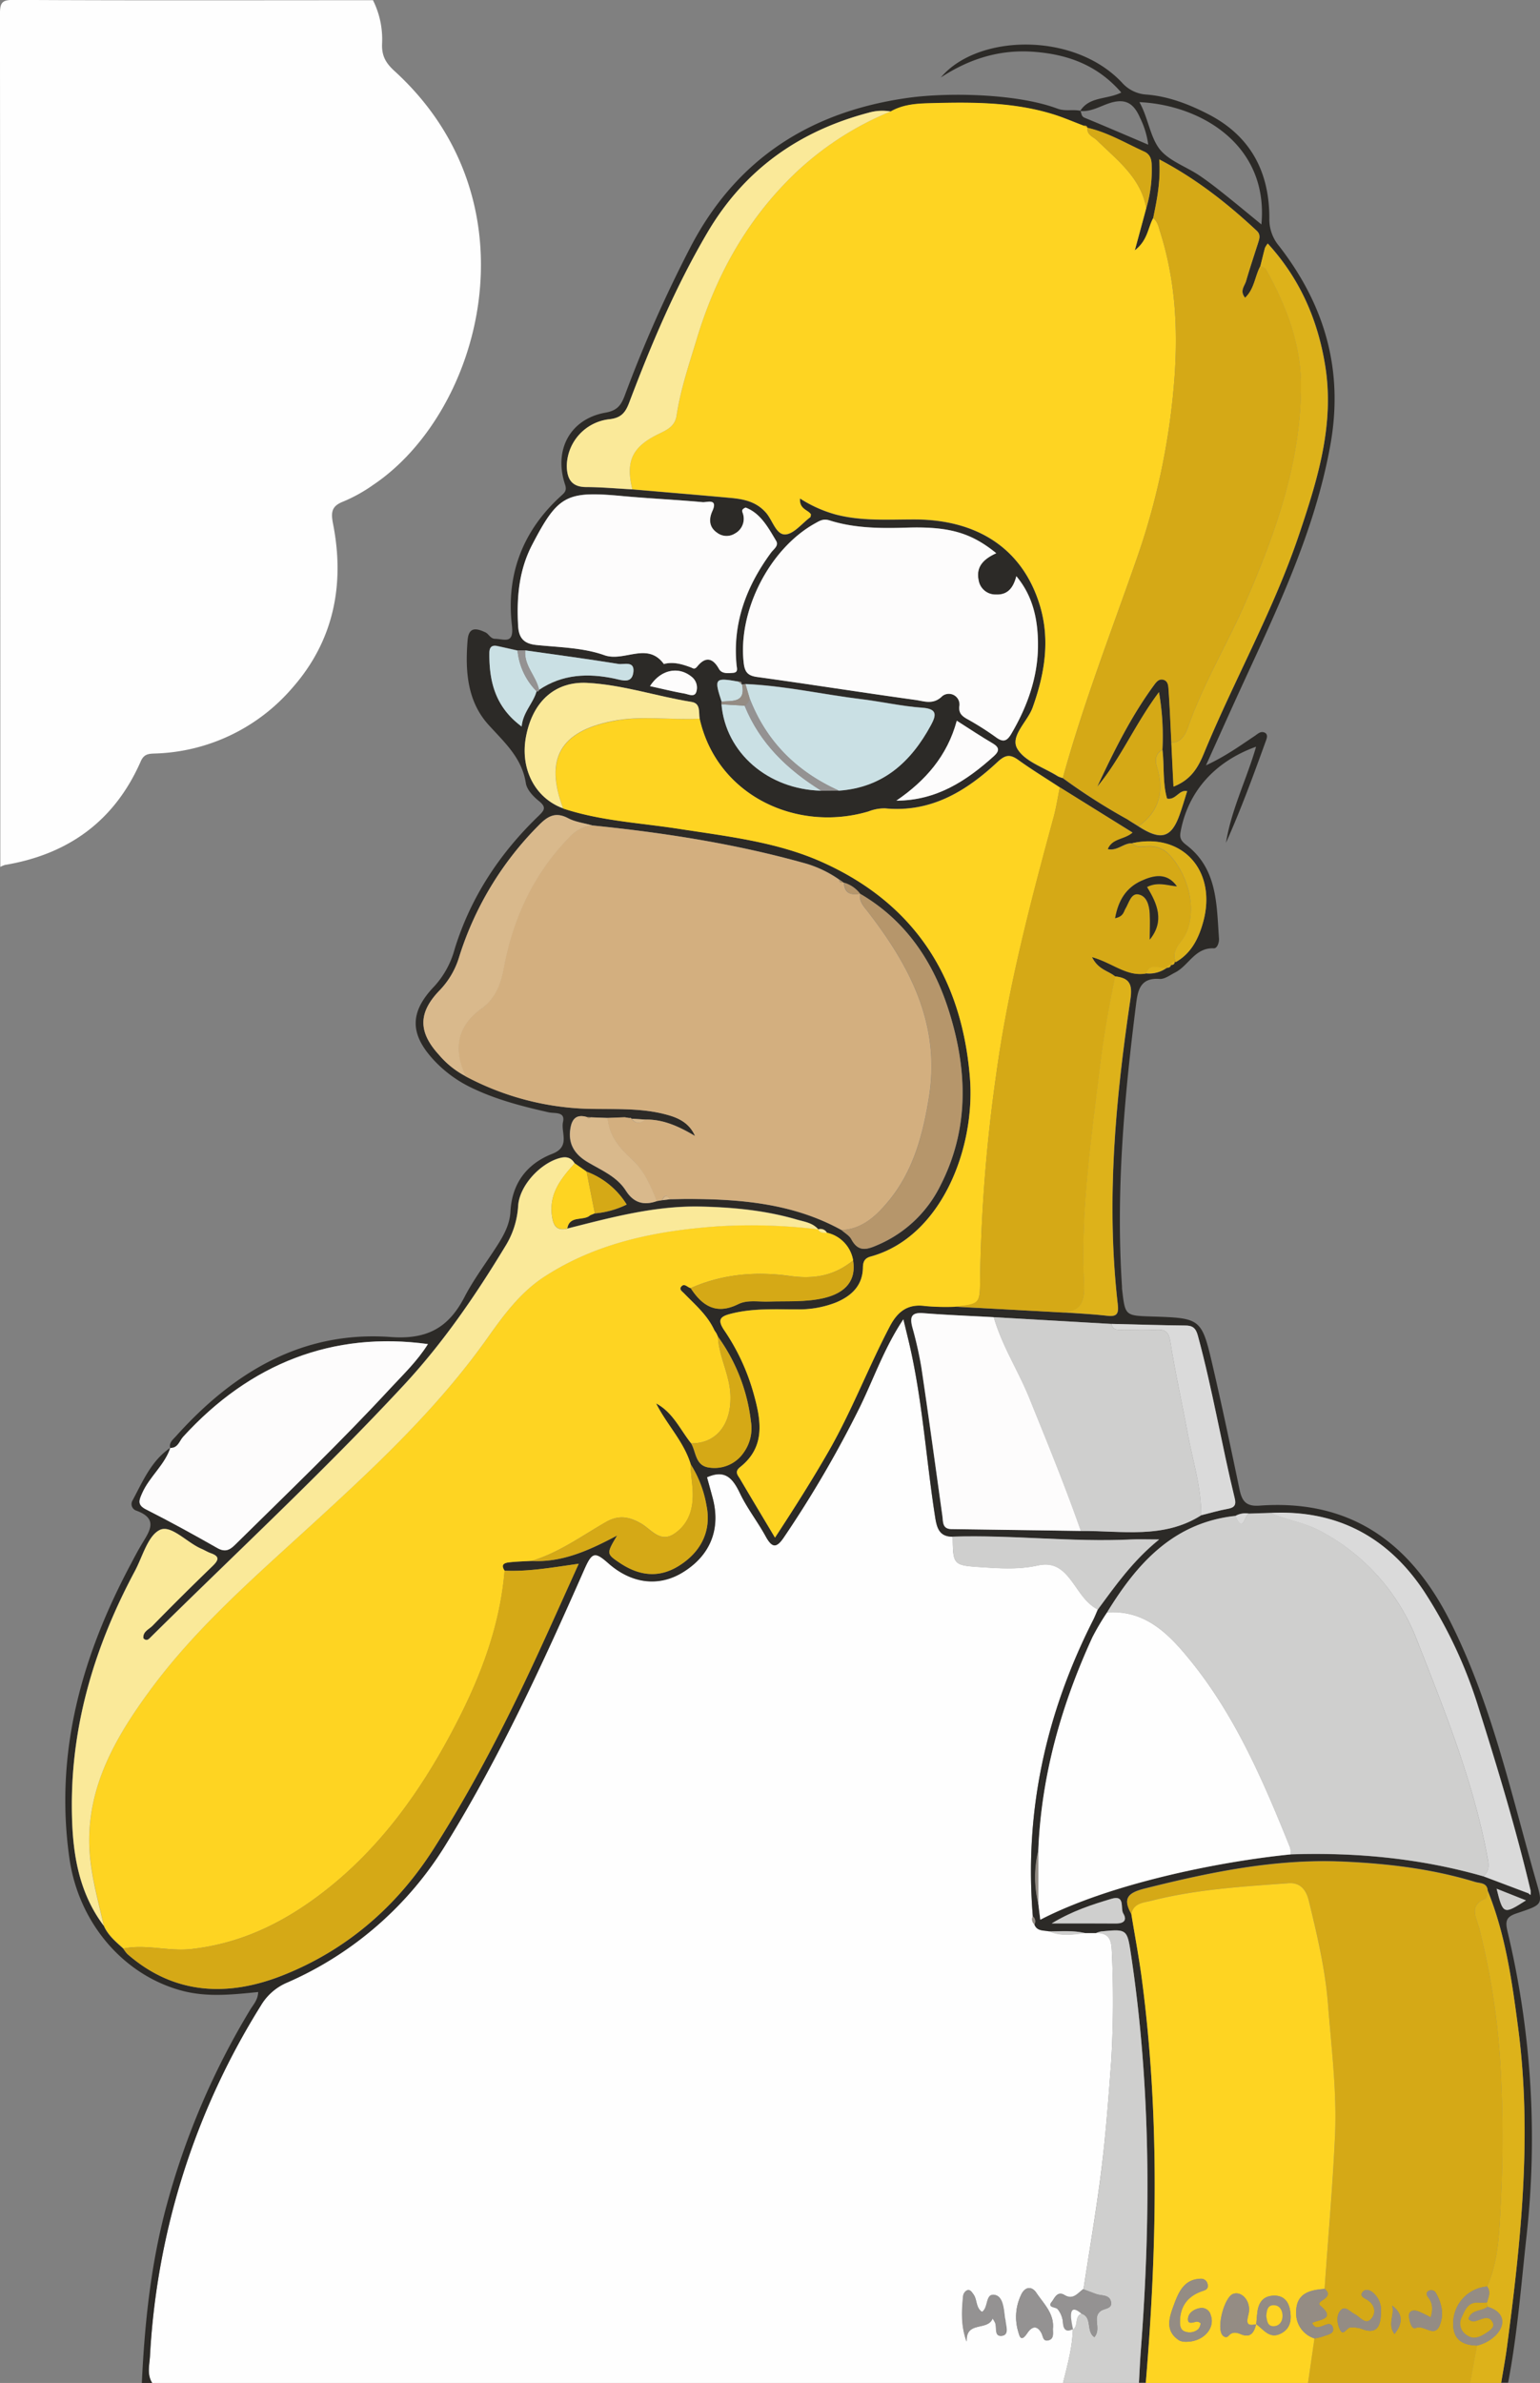 <svg id="Capa_1" data-name="Capa 1" xmlns="http://www.w3.org/2000/svg" viewBox="0 0 446.14 689.9"><rect x="0" y="0" width="446.14" height="689.9" fill="#808080" stroke="none"/><defs><style>.cls-1{fill:#fefefe;}.cls-2{fill:#2c2a27;}.cls-3{fill:#d5a916;}.cls-4{fill:#fed422;}.cls-5{fill:#cfcfce;}.cls-6{fill:#ddb21a;}.cls-7{fill:#949292;}.cls-8{fill:#948c84;}.cls-9{fill:#d3af7f;}.cls-10{fill:#fdfcfc;}.cls-11{fill:#fae999;}.cls-12{fill:#dadada;}.cls-13{fill:#cae0e4;}.cls-14{fill:#b6966b;}.cls-15{fill:#d9b98c;}</style></defs><path class="cls-1" d="M385.51,765.84H121.63c-1.56-2.47-.79-5.19-.64-7.76a213,213,0,0,1,32.07-101.53,16.11,16.11,0,0,1,7.59-6.68,101.53,101.53,0,0,0,46.22-40.32c15.54-25.23,27.89-52,39.81-79.06,2.31-5.23,3.08-5.5,7.1-2,6.72,5.92,14.62,6.87,21.56,2.59,7.92-4.87,11-12.43,8.68-21.36-.57-2.18-1.19-4.35-1.68-6.15,5.33-2.38,7.55.47,9.58,4.7s5.1,8.17,7.41,12.39c1.88,3.44,3.16,3.47,5.35.18A321.85,321.85,0,0,0,326.73,483c4-8.3,7.06-17.1,12.5-25.21l1.3,5.38c4.18,17,5.19,34.51,7.88,51.75.5,3.23,1.14,5.9,5.14,5.85.1,8,.08,8.34,7.66,8.83,5.59.37,11.28.8,16.88-.43,3.44-.76,6-.09,8.67,2.93,2.9,3.27,4.68,7.65,8.83,9.79-.46,1-.88,2.11-1.4,3.13-13.66,27-19.94,55.44-17.42,85.7a1.9,1.9,0,0,0,.45,2.31c.74,2.08,2.67,1.71,4.26,2,3.42,1.53,6.94,1,10.45.49h3.14c3.48,0,4.46,1.63,4.57,5.2a297.41,297.41,0,0,1-.18,32.16c-.78,10.36-1.53,20.74-2.81,31-1.44,11.61-3.44,23.15-5.2,34.72-1.66,1.13-2.95,3.31-5.5,1.77-2.2-1.33-3,1.14-3.74,2-1.31,1.57,1.16,1.24,1.74,2a7.1,7.1,0,0,1,1.54,4c.15,2,1,2.65,2.88,1.73C388.23,755.61,386.77,760.71,385.51,765.84ZM365.1,747.19a9.05,9.05,0,0,1,.77,1.16c.58,1.37-.39,4.13,2,3.82,2.05-.27,1.16-2.67,1-4.25,0-.33-.14-.65-.18-1-.33-2.48-.5-5.93-2.74-6.53-3-.79-1.88,3.66-3.88,4.88-1.87-1.2-1.36-3.58-2.52-5.13-.48-.65-1-1.54-1.92-1.07a2.21,2.21,0,0,0-1,1.53c-.47,4.32-.71,8.65,1,13.24C357.3,747.79,363.71,750.86,365.1,747.19Zm17.48,2.93c.43-4.39-2.7-7.24-4.81-10.4-1.35-2-3.39-1.81-4.5.83a14.74,14.74,0,0,0-.86,10c.53,1.92.88,3.62,2.77.84,1.34-2,2.86-2.25,4.06,0,.53,1,.51,2.53,2.08,2.1S382.55,751.4,382.58,750.12Z" transform="translate(-77.55 -75.94)"/><path class="cls-1" d="M185.6,76a25.25,25.25,0,0,1,2.64,12.56c-.16,3.66,1.18,5.74,3.66,8,41.91,38.29,25,98.8-6.19,119.73a44.86,44.86,0,0,1-8.68,4.84c-3.44,1.32-3.65,3.09-3,6.45,3.48,17.64.17,34-11.85,47.58a54.57,54.57,0,0,1-39.9,18.94c-1.78.07-3,.19-3.91,2.16-7.55,17.27-20.93,27-39.36,30.09a6.26,6.26,0,0,0-1.37.58q0-123.47-.1-246.93c0-3.42.67-4.11,4.1-4.09C116.3,76.11,151,76,185.6,76Z" transform="translate(-77.55 -75.94)"/><path class="cls-2" d="M395.07,635.6h-3.14c-3.45-.83-7-.54-10.45-.49-1.59-.34-3.52,0-4.26-2a1.83,1.83,0,0,0-.45-2.31c-2.52-30.26,3.76-58.73,17.42-85.7.52-1,.94-2.09,1.4-3.13,5.17-7,10.16-14.14,17.79-20.31-3.52,0-5.79-.09-8,0-17.28.83-34.51-1.36-51.79-.82-4,.05-4.64-2.62-5.14-5.85-2.69-17.24-3.7-34.74-7.88-51.75l-1.3-5.38c-5.44,8.11-8.48,16.91-12.5,25.21a321.85,321.85,0,0,1-22.05,37.85c-2.19,3.29-3.47,3.26-5.35-.18-2.31-4.22-5.34-8.07-7.41-12.39s-4.25-7.08-9.58-4.7c.49,1.8,1.11,4,1.68,6.15,2.32,8.93-.76,16.49-8.68,21.36-6.94,4.28-14.84,3.33-21.56-2.59-4-3.55-4.79-3.28-7.1,2-11.92,27-24.27,53.83-39.81,79.06a101.53,101.53,0,0,1-46.22,40.32,16.11,16.11,0,0,0-7.59,6.68A213,213,0,0,0,121,758.08c-.15,2.57-.92,5.29.64,7.76h-3c.82-17.41,2.63-34.69,7.22-51.56A220.43,220.43,0,0,1,150,657.83c.91-1.51,2.27-2.87,2.35-5.17-7.49.75-14.87,1.58-22.27-.43-16.92-4.59-29.79-19.72-32.43-38.34-4.33-30.54,3.59-58.49,17.8-85.14,1-1.9,2-3.81,3.11-5.66,2.18-3.68,5.11-7.38-1.49-9.79a2,2,0,0,1-1.15-2.91c3-5.56,5.44-11.56,11-15.31-1.66,5-6,8.36-8.16,13.13-.88,2-1.57,3.38,1.12,4.74,7,3.52,13.79,7.28,20.57,11.13,2.19,1.25,3.51.77,5.17-.87,15.18-14.93,30.55-29.67,45-45.3,3.77-4.06,7.82-7.91,10.91-12.84-27.41-3.75-51.43,5.48-70.93,26.86-1.07,1.17-1.51,3.33-3.76,3.2-.37-1.56.84-2.44,1.66-3.35,16.63-18.54,36.62-30.63,62.29-28.75,10.58.77,16.73-2.74,21.33-11.59,2.74-5.28,6.41-10.08,9.62-15.12,1.89-3,3.5-6,3.69-9.64.44-8.19,4.81-13.84,12.12-16.69,5.35-2.08,2.42-6.16,3.11-9.24s-2.42-2.38-4.19-2.78c-7.6-1.72-15.13-3.65-22.19-7.05a36.2,36.2,0,0,1-10.85-7.85c-7.23-7.68-7.31-14.06,0-21.64a26,26,0,0,0,5.86-10.81c4.64-14.95,13-27.56,24.15-38.33,1.81-1.75,2.54-2.59.19-4.48-1.62-1.3-3.45-3.25-3.74-5.13-1.15-7.36-6.19-11.79-10.82-16.9-6.18-6.83-6.77-15.6-6.06-24.44.31-4,2.54-3.55,5.17-2.32,1,.48,1.44,1.85,2.82,1.87,2.69.05,5.5,1.68,4.85-3.9-1.71-14.74,3.15-27.45,14.28-37.52,1.05-.95,1.69-1.54,1.11-3.27-3.34-10.08,1.52-19,11.75-20.8,3.46-.62,4.53-2.22,5.59-5.05a385.08,385.08,0,0,1,18.92-42.71c13.41-25.86,35.06-39.5,63.32-43.4,11.17-1.54,31.13-1.3,43.07,3.15,2.26.84,4.45.17,6.63.62.4.65.19,1.56,1.2,2,6.08,2.51,12.11,5.11,18.48,7.82a24.9,24.9,0,0,0-2.35-7.72c-1.74-4-4-5.88-8.86-4.31-2.73.88-5.41,2.59-8.51,2.27,2.67-4.25,7.7-3.25,11.91-5.34-6.78-7.79-15.17-11-25.18-11.78s-18.8,2-27.1,7.42c10.55-12.56,38.56-13.34,52.48,1.49a10.32,10.32,0,0,0,7.26,3.47c6.34.54,12.25,2.83,17.89,5.75,12.2,6.33,17.57,16.75,17.54,30.09a12,12,0,0,0,2.82,8c13.24,17.08,18.79,35.94,14.83,57.75-4.53,25-15.42,47.46-25.86,70.18-3.24,7.06-6.41,14.15-10.15,22.42,5.75-2.67,9.9-5.7,14.16-8.54.81-.55,1.61-1.38,2.69-1s.88,1.41.62,2.13c-3.61,10-7.28,20.05-11.67,29.82,1.55-9.65,6-18.41,8.72-27.81-12.12,4.35-19.83,13.18-21.9,24.79-.3,1.72.27,2.58,1.66,3.64,9.07,6.9,8.78,17.19,9.49,27.07.09,1.2-.51,2.92-1.51,2.87-5.45-.24-7.26,5-11.19,7-1.48.74-3.08,2-4.55,1.86-5.66-.39-6.28,3.43-6.79,7.46-3.43,27.09-5.86,54.23-4.06,81.57,0,.34,0,.67.05,1,.87,7.45.87,7.45,8.45,7.7,14.46.47,14.57.45,17.86,14.64,2.73,11.77,5.22,23.6,7.69,35.43.7,3.33,1.84,5,5.83,4.69,26.28-1.9,43.7,10.67,55.23,33.58,11.89,23.62,17.49,49.24,24.65,74.37,2.21,7.75,2.49,7.4-5.43,10.09-3,1-3.38,2.18-2.62,5.32a257.48,257.48,0,0,1,5.38,89.09c-1.51,13.85-2.6,27.76-5.23,41.47h-2c.56-3.44,1.21-6.86,1.67-10.32,4.07-30.71,7.32-61.46,3.24-92.47-1.77-13.5-3.66-27-8.82-39.72-.2-2.36-2.26-2.06-3.71-2.51-12.46-3.79-25.28-5.31-38.23-5.88-19.6-.86-38.55,3.07-57.43,7.81-4.92,1.23-6.42,2.88-3.85,7.36,1,6.4,2.26,12.77,3.09,19.19,5.06,38.8,4.35,77.66,1.09,116.54h-2c.18-3.15.31-6.31.55-9.45C411,718.17,410.93,680,405.23,642c-1.14-7.62-1.14-7.63-8.76-6.88A6.56,6.56,0,0,0,395.07,635.6Zm21.7-280.35.07.07c.63,0,1.05-.28,1-1l.35.14c4.49-2.54,6.6-6.87,7.89-11.48,4.17-14.88-6-26.13-20.54-22.91-2.43-.15-4.3,2.32-7.08,1.67,1.3-3.2,4.74-2.71,7.18-4.8l-21.07-13.06c-4-2.63-8.1-5.13-12-7.93-2.42-1.75-3.79-1.53-6.09.61-9.09,8.48-19.32,14.66-32.49,13.39a12.42,12.42,0,0,0-4.83.91C308.5,317,285.29,306.4,280.24,284c-.32-1.83.35-4.4-2.31-4.83-10.14-1.62-20-5-30.29-5.52C238.5,273.19,232,278.85,230,289c-1.88,9.42,2.51,18,10.71,21,10.81,3.58,22.14,4.13,33.28,5.85,14.11,2.19,28.57,3.78,41.65,9.63,26.7,11.92,40.5,33.25,42.88,62.32,1.69,20.68-8.39,46.34-28.75,51.91-1.78.49-2.2,1.55-2.24,3.29-.12,5.18-3.39,8.14-7.78,10a29.28,29.28,0,0,1-11.23,2c-6.3,0-12.62-.36-18.88,1.18-3.34.82-4.51,1.67-2.2,5a62.17,62.17,0,0,1,8.51,18.49c2.14,7.62,3.37,15.19-4,21-1.69,1.32-.68,2.3-.06,3.34,3.28,5.58,6.62,11.13,10.17,17.07,5.61-8.57,10.86-16.82,15.73-25.34,6.6-11.57,11.34-24,17.52-35.8,2.25-4.29,5.2-6.64,10.32-5.9a68.05,68.05,0,0,0,8.46.21l31.45,1.66c4.3.31,8.62.5,12.91,1,2.91.33,3.21-.88,2.93-3.38-3.38-29.63-.68-59,3.68-88.33.67-4.46-.4-6.08-4.43-6.55-1.88-1.67-4.91-1.91-6.73-5.63,5.9,1.63,10.1,5.75,15.62,4.75a8.73,8.73,0,0,0,6.11-1.65l-.06.07C416.14,356.07,416.68,356,416.77,355.25ZM321.86,331.4l-1.13-.79a33.34,33.34,0,0,0-9.38-4.58c-20.36-5.75-41.19-9-62.21-11.12-2.36-.67-4.93-1-7-2.09-3.68-1.95-5.92-.6-8.54,2.08a93.54,93.54,0,0,0-23,38,23.76,23.76,0,0,1-5.69,9.76c-6.26,6.47-6.22,12.09-.14,18.71a25.81,25.81,0,0,0,7.74,6.18A80.21,80.21,0,0,0,249.27,397c7.48.1,15-.27,22.27,1.9,3.25,1,6,2.6,7.42,5.94-4.55-2.68-9.11-4.87-14.44-4.75l-4-.27a.37.37,0,0,0-.53-.17l-1.4-.23-5,.19-5-.18-1.05-.08c-2.9-.85-4.29.36-4.77,3.24-.77,4.61,1.29,7.64,5.08,9.86,4,2.35,8.43,4.14,11,8.25,2.22,3.49,5.17,4.31,8.92,3l1.56-.26,2.25-.28c1.65,0,3.31-.07,5-.08,15.53,0,30.79,1.27,44.76,9,1,.89,2.3,1.6,2.89,2.7,2.06,3.81,4.58,2.94,7.78,1.53a36,36,0,0,0,18-17.14c8.41-16.41,7.82-33.41,2.52-50.32-4.45-14.24-12.41-26.32-25.73-34.11h-.06a9,9,0,0,0-4.62-3.2ZM292.37,274c.1-.75-.38-.77-.91-.72-6.86-1.2-7.07-.95-4.86,5.8a1.72,1.72,0,0,0,0,.78c1.2,14,13.45,24.65,28.91,25l5.1-.05c12.77-.88,20.9-8.29,26.68-19,1.48-2.76,1.93-4.65-2.5-5-5.95-.42-11.82-1.77-17.75-2.49-11.18-1.36-22.21-3.89-33.5-4.37l-1,.14ZM249.8,427.25h.07a26.3,26.3,0,0,0,9.23-2.57,23.12,23.12,0,0,0-11.61-9.53L244,412.73c-1-1.66-2.34-2.05-4.24-1.56-5.68,1.48-11.79,8-12.13,13.92a24.85,24.85,0,0,1-3.76,11.7c-8.63,14.25-18,27.93-29.4,40.18-23.46,25.25-48.74,48.67-73.24,72.88-.54.54-1.14,1.34-2.17.38-.24-2,1.63-2.62,2.67-3.68q8.57-8.73,17.36-17.24c1.77-1.71,2.16-2.79-.51-3.73-.94-.33-1.79-.88-2.71-1.27-4.21-1.79-8.76-7-12-5.48-3.54,1.68-5,7.77-7.31,12C105.19,552.12,98.25,574.66,98.35,599c.05,12.2,1.53,24.24,9.25,34.49,1.22,2.79,3.49,4.67,5.68,6.63a9.73,9.73,0,0,0,1.19,1.56c13.61,11.87,29.19,12.38,44.9,6.19,18.41-7.26,33-19.81,43.72-36.54C214.4,593.63,224,575,232.8,556c4.1-8.85,8.07-17.77,12.41-27.34-7.67,1.1-14.53,2.34-21.5,2-1.28-1.88.06-2.27,1.47-2.42,2.12-.22,4.25-.28,6.37-.4,8.63.49,16.3-2.81,24.79-7.37-3.13,5.23-3.12,5.33.7,7.9,5.57,3.75,11.32,4.59,17.26.84,6.49-4.09,9.39-10.23,7.92-17.41a32.49,32.49,0,0,0-4.62-12c-2-6.57-6.94-11.51-10-17.56,4.9,2.61,6.95,7.58,10.15,11.56,1.48,2.53,1.16,6.49,5.2,7a10.22,10.22,0,0,0,10-4.33,12,12,0,0,0,2.15-8.94,52,52,0,0,0-9.56-24.63l-.43-.94-.61-.92c-2-4.35-5.56-7.37-8.79-10.69-.53-.55-1.49-1.24-.7-2.05s1.73.36,2.62.54c3.36,5.19,7.45,7.81,13.8,4.66,2.68-1.33,5.88-.63,8.86-.74,5.29-.2,10.62.19,15.85-1,6.55-1.51,9.5-5.28,8.55-10.91a9.87,9.87,0,0,0-7.57-8,2.07,2.07,0,0,0-2.56-1l.05,0c-1.58-1.87-3.91-2.19-6.05-2.82-9.14-2.69-18.57-3.6-28-3.81-13.26-.29-25.94,3.16-38.65,6.37.68-3.95,4.73-2.05,6.65-3.83ZM421.56,305c-2.42-.65-3.32,2.66-5.91,2.12-1.32-4.56-.78-9.41-1.33-14.13a74.32,74.32,0,0,0-1-16.66c-6.95,9.27-11.06,19.23-17.89,27.4,4.83-10.34,9.87-20.52,16.65-29.7.58-.78,1.33-1.6,2.48-1.3,1.44.38,1.46,1.8,1.54,2.85.36,5.12.56,10.26.82,15.39.2,4.18.4,8.36.62,12.69,5-1.95,7.08-5.44,8.8-9.61,8.81-21.36,20.25-41.57,27.63-63.54,5.32-15.81,10.27-31.75,7.5-48.78-2.15-13.27-7.34-25.15-16.63-35.3a7.36,7.36,0,0,0-.8,1.25c-.47,1.76-.89,3.52-1.33,5.29-1.61,2.91-1.71,6.61-4.44,9.17-1.65-2-.14-3.37.28-4.81,1.06-3.65,2.27-7.26,3.43-10.89.4-1.27.91-2.52-.32-3.67-8.45-7.88-17.45-15-28.25-20.68.44,6.26-.66,11.61-1.76,17-1.54,2.79-1.56,6.43-5.32,9.33,1.3-4.81,2.31-8.53,3.32-12.24A38.38,38.38,0,0,0,411.2,124c0-1.69-.31-3.29-2.16-4.13-5.41-2.46-10.56-5.56-16.44-6.9v0c-.17-.61-.6-.73-1.15-.61-2.88-1.09-5.72-2.33-8.65-3.25-11.88-3.7-24.11-3.58-36.37-3.24-3.81.11-7.48.46-10.85,2.37a14.32,14.32,0,0,0-6.4.36c-20.2,5.33-36,16.51-46.68,34.68-9.22,15.65-16.25,32.3-22.66,49.22-1.12,3-2.38,4.49-5.84,4.85a13.84,13.84,0,0,0-12.25,13.56c.07,3.58,1.31,6,5.55,6.07,4.48,0,8.95.43,13.43.67,9.44.82,18.89,1.6,28.33,2.46,3.84.35,7.46,1,10.31,4.21,2,2.18,2.94,6.45,5.63,6.38,2.46-.07,4.85-3.16,7.24-4.95.19-.14.16-.56.22-.85-.85-1.37-3.37-1.44-3.16-4.61a37.67,37.67,0,0,0,10.28,4.62c7.52,2,15.18,1.44,22.82,1.45,18.23,0,30.85,8.35,36,23.66,3.54,10.46,1.95,20.57-1.67,30.72-1.48,4.15-6.63,8.27-4.47,12s7.71,5.43,11.79,8a7.73,7.73,0,0,0,1.4.5,173.73,173.73,0,0,0,18.66,11.89l1.37.88,1.91,1.22c6.41,4.15,9.45,3.35,11.82-3.18.84-2.31,1.51-4.68,2.25-7ZM233,276.07l.48,0,.26-.4c6.8-4.59,14.23-4.87,21.94-3.24,2.3.49,5,1.48,5.39-2,.33-3.22-2.81-2-4.34-2.26-9-1.46-18-2.65-27-3.93l-2.25,0c-1.92-.43-3.84-.87-5.76-1.28-1.66-.35-2.38.28-2.4,2-.08,8.24,1.72,15.64,9.36,21.27C229,282.13,232,279.59,233,276.07Zm287.32,348,.63.51c0-.38.05-.77.07-1.15-4.22-17.79-9.5-35.29-15-52.71a133.72,133.72,0,0,0-16-34.21C479.45,520.75,464.64,513,445.5,514l-6.06.2a5.88,5.88,0,0,0-4,.66c-17.94,1.93-28.48,13.72-37.19,27.95A71.29,71.29,0,0,0,394,550c-9,19.65-14.76,40.12-15.64,61.83a32.63,32.63,0,0,0,0,15.19l.59,4.72c20-10.37,51.59-16.83,72.53-18.91,18.94-.63,37.6,1.14,55.88,6.37ZM425.51,514.63c2.57-.63,5.11-1.39,7.71-1.86,1.9-.34,2.51-1.1,2-3-3.81-15.63-6.45-31.53-10.67-47.07-.61-2.23-1.49-2.95-3.66-3-7.14-.07-14.28-.3-21.42-.47l-34.08-1.95c-6.81-.38-13.63-.63-20.42-1.17-3.51-.28-3.9,1.2-3.15,4.08a111.31,111.31,0,0,1,2.62,11.65c2.13,14.3,4.09,28.63,6.08,42.95.25,1.79-.05,3.81,2.72,3.84q18.69.24,37.38.53C402.46,519.05,414.6,521.56,425.51,514.63ZM366.17,236.11c-7.33-6-13.76-7.8-26.06-7.42-7.52.23-15,.18-22.26-2.11-1.81-.57-2.89.17-4.12.85-13.31,7.37-22.47,25.48-20.7,40.49.31,2.59,1.16,3.64,3.86,4,15.31,2.11,30.59,4.53,45.9,6.65,2.51.34,5.14,1.51,7.78-1.13a3.08,3.08,0,0,1,4.9,3.05c-.15,1.85.69,2.66,2.09,3.49a84.42,84.42,0,0,1,8.44,5.32c2.13,1.6,3.24,1.29,4.55-.94,4.73-8,7.77-16.62,7.72-25.95,0-7-1.38-13.83-6.27-19.67-.86,3.33-2.47,5.47-5.91,5.3a4.91,4.91,0,0,1-5-4.06C360.23,240.05,362.43,237.81,366.17,236.11Zm-72.61-13.22c-1.35.55-1,1.11-.83,1.51a4.84,4.84,0,0,1-2.25,6,4.54,4.54,0,0,1-5.18-.25c-2.37-1.62-2.37-4-1.36-6.22,1.75-3.84-1.63-2.51-2.76-2.61-7.79-.72-15.61-1.06-23.39-1.78-16.18-1.5-18.56-.28-26.11,14.25-3.8,7.33-4.46,15.18-4,23.28.19,3.59,1.66,5.22,5.29,5.6,6.61.68,13.53.76,19.67,2.94,5.78,2.07,12.46-4,17.26,2.56,0,.05.31-.07.47-.11,2.56-.52,4.94.2,7.3,1.07.66.24,1.08.78,1.93-.27,2.24-2.78,4.39-2.63,6.26.72.8,1.44,2.62,1.27,4.1,1.15s1.06-1.34,1-2.26c-1.18-12.24,2.89-22.86,10-32.55.74-1,2.31-2,1.46-3.41C300.06,228.6,297.84,224.5,293.56,222.89ZM407.64,105.51c2.43,4.29,3,9.54,5.55,13.19s7.78,5.35,11.75,8c2.47,1.66,4.83,3.49,7.16,5.35,3.57,2.84,7.08,5.76,10.88,8.87C445.13,118,425.58,106.34,407.64,105.51ZM354.73,284.6c-2.78,10.19-9.11,17.43-17.5,23.14,11.56,0,20.27-5.69,28.28-12.92,1.64-1.48,1.62-2.5-.4-3.68C361.7,289.15,358.42,287,354.73,284.6Zm27.5,348.2c7.08,0,12.85,0,18.62,0,2.21,0,3.31-.91,2.11-2.9-.92-1.53.69-5.48-3.46-4.23C393.9,627.37,388.31,629.13,382.23,632.8ZM265.86,274.59c3.51.77,6.71,1.57,9.95,2.14,1.15.2,2.94,1.17,3.45-.46a4,4,0,0,0-1.4-4.44C274.1,268.79,269,269.75,265.86,274.59ZM511.13,622.76c1.87,7.47,2,7.51,8.49,3.37Z" transform="translate(-77.55 -75.94)"/><path class="cls-3" d="M405.32,630.11c-2.57-4.48-1.07-6.13,3.85-7.36,18.88-4.74,37.83-8.67,57.43-7.81,12.95.57,25.77,2.09,38.23,5.88,1.45.45,3.51.15,3.71,2.51-.21.8-.22,2.1-.68,2.3-4.88,2-2.58,5.44-1.78,8.53a210.73,210.73,0,0,1,6.18,40.1,365.45,365.45,0,0,1,0,40.94c-.38,7.6-.66,15.48-3.88,22.71a10.73,10.73,0,0,0-9.83,10.21c-.27,4.84,2.39,6.83,6.93,6.89l-2,10.83h-47q.93-6.45,1.87-12.9a14.66,14.66,0,0,0,2.4-.54c1.29-.52,3.5-.77,2.95-2.56-.6-2-2.4-.56-3.71-.26-.77.18-1.59.41-2.33-1.11,1.86-1,7.14-1,2.38-5-.86-.73.3-1.34.95-1.78,1.32-.9,1.82-1.9.31-3.09,1-14.69,2.38-29.37,3-44.09.58-12.76-1-25.49-2-38.2-.79-10.21-3.15-20.23-5.59-30.2-.81-3.29-2.71-5.17-5.82-5-13.34,1-26.74,1.76-39.78,5.08C408.89,626.8,406,626.89,405.32,630.11Zm72.3,115.26a6.67,6.67,0,0,0-2.47-5.8c-.8-.62-1.92-1-2.72-.21-1.11,1.13.07,1.79.88,2.23,2.39,1.3,3,3.63,1.68,5.44-1.75,2.36-3.38-.32-5-1.12-1.28-.63-2.66-2.43-3.92-1.23-1.53,1.45-1.15,4-.36,5.66,1,2.21,2-.67,3.11-.57a9.86,9.86,0,0,1,2.91.3C476.17,751.91,477.56,749.82,477.62,745.37ZM492,746.86a29.45,29.45,0,0,0-3.78-1.85c-1.2-.39-2.55-.12-2.47,1.46.06,1.42.81,4,1.95,3.45,2.4-1.13,5.43,3.1,7-.92,1.2-3.11.53-6.21-1.09-9.08a1.58,1.58,0,0,0-2.1-.8c-1,.51-.67,1.32-.13,2C492.59,742.74,492.77,744.47,492,746.86Zm-11.17-3.41c.87,2.54-1.44,5.4.7,8.21C484.05,748.46,484,745.84,480.87,743.45Z" transform="translate(-77.55 -75.94)"/><path class="cls-4" d="M458.35,752.94q-.93,6.45-1.87,12.9h-47c3.26-38.88,4-77.74-1.09-116.54-.83-6.42-2.05-12.79-3.09-19.19.63-3.22,3.57-3.31,5.8-3.88,13-3.32,26.44-4.11,39.78-5.08,3.11-.22,5,1.66,5.82,5,2.44,10,4.8,20,5.59,30.2,1,12.71,2.61,25.44,2,38.2-.66,14.72-2,29.4-3,44.09-4.39.31-8.3,1.28-8.24,6.84A7.56,7.56,0,0,0,458.35,752.94Zm-16.86-4.08c-2.66.56-2.95-.22-2.27-2.83.93-3.57-1.74-6.81-4.35-6s-5,10.11-3.08,12.07c.6.6,1.23.6,1.68.08,1.1-1.25,2.28-1,3.57-.45,2.88,1.19,3.84-.59,4.41-2.92,2.16,1.53,3.87,4.42,7.19,2.71,2.85-1.47,3.12-4.1,2.61-6.88-.48-2.58-2-4.19-4.78-4.07-3.06.12-4.33,2.07-4.67,4.85C441.66,746.56,441.59,747.71,441.49,748.86Zm-20.38,5.06c5.13,0,8.6-4,7.16-7.78a2.66,2.66,0,0,0-3-2c-1.77.29-3.4,1.35-3.55,3-.18,1.91,1.44,1.09,2.52.91a1.66,1.66,0,0,1,1.13.51,3,3,0,0,1-.68,1.69,3.81,3.81,0,0,1-3.75.73c-1.35-.41-1.58-1.6-1.57-2.81,0-4.28,2-7.25,6-8.78,1.07-.41,2.42-.51,2-2.2a1.88,1.88,0,0,0-1.77-1.53c-5,0-6.63,3.89-8,7.62-1.3,3.56-2.73,7.45,1.57,10.23A4.24,4.24,0,0,0,421.11,753.92Z" transform="translate(-77.55 -75.94)"/><path class="cls-5" d="M395.07,635.6a6.56,6.56,0,0,1,1.4-.46c7.62-.75,7.62-.74,8.76,6.88,5.7,38,5.74,76.15,2.82,114.37-.24,3.14-.37,6.3-.55,9.45h-22c1.26-5.13,2.72-10.23,2.86-15.57l.06.08c1.59-1.11.34-3.73,2.44-4.57,3.22,1,1.25,5.13,3.73,6.8,2.1-2.41-.62-5.61,1.75-7.5,1.15-.93,3.72-.63,3-3-.56-1.85-2.74-1.44-4.23-2-1.23-.44-2.44-.9-3.66-1.35,1.76-11.57,3.76-23.11,5.2-34.72,1.28-10.31,2-20.69,2.81-31a297.41,297.41,0,0,0,.18-32.16C399.53,637.23,398.55,635.62,395.07,635.6Z" transform="translate(-77.55 -75.94)"/><path class="cls-6" d="M508.37,737.91c3.22-7.23,3.5-15.11,3.88-22.71a365.45,365.45,0,0,0,0-40.94,210.73,210.73,0,0,0-6.18-40.1c-.8-3.09-3.1-6.51,1.78-8.53.46-.2.47-1.5.68-2.3,5.16,12.75,7.05,26.22,8.82,39.72,4.08,31,.83,61.76-3.24,92.47-.46,3.46-1.11,6.88-1.67,10.32h-9l2-10.83a11.41,11.41,0,0,0,5.49-3.07c3.15-3.38,2.06-6.88-2.5-8.15,0-.41-.08-.82-.13-1.23C508.74,741,509.53,739.47,508.37,737.91Z" transform="translate(-77.55 -75.94)"/><path class="cls-5" d="M353.55,520.81c17.28-.54,34.51,1.65,51.79.82,2.25-.1,4.52,0,8,0-7.63,6.17-12.62,13.32-17.79,20.31-4.15-2.14-5.93-6.52-8.83-9.79-2.68-3-5.23-3.69-8.67-2.93-5.6,1.23-11.29.8-16.88.43C353.63,529.15,353.65,528.82,353.55,520.81Z" transform="translate(-77.55 -75.94)"/><path class="cls-7" d="M365.1,747.19c-1.39,3.67-7.8.6-7.56,6.67-1.67-4.59-1.43-8.92-1-13.24a2.21,2.21,0,0,1,1-1.53c.95-.47,1.44.42,1.92,1.07,1.16,1.55.65,3.93,2.52,5.13,2-1.22.89-5.67,3.88-4.88,2.24.6,2.41,4.05,2.74,6.53,0,.33.15.65.18,1,.13,1.58,1,4-1,4.25-2.35.31-1.38-2.45-2-3.82A9.05,9.05,0,0,0,365.1,747.19Z" transform="translate(-77.55 -75.94)"/><path class="cls-7" d="M391.45,738.73c1.22.45,2.43.91,3.66,1.35,1.49.53,3.67.12,4.23,2,.73,2.4-1.84,2.1-3,3-2.37,1.89.35,5.09-1.75,7.5-2.48-1.67-.51-5.79-3.73-6.8-1.78-1.47-3.23-2-3,1.24a29.41,29.41,0,0,0,.59,3.33l-.06-.08c-1.87.92-2.73.25-2.88-1.73a7.1,7.1,0,0,0-1.54-4c-.58-.74-3.05-.41-1.74-2,.73-.87,1.54-3.34,3.74-2C388.5,742,389.79,739.86,391.45,738.73Z" transform="translate(-77.55 -75.94)"/><path class="cls-7" d="M382.58,750.12c0,1.28.43,2.91-1.26,3.36s-1.55-1.1-2.08-2.1c-1.2-2.28-2.72-2-4.06,0-1.89,2.78-2.24,1.08-2.77-.84a14.74,14.74,0,0,1,.86-10c1.11-2.64,3.15-2.84,4.5-.83C379.88,742.88,383,745.73,382.58,750.12Z" transform="translate(-77.55 -75.94)"/><path class="cls-5" d="M381.48,635.12c3.49,0,7-.34,10.45.49C388.42,636.1,384.9,636.65,381.48,635.12Z" transform="translate(-77.55 -75.94)"/><path class="cls-8" d="M376.77,630.76a1.83,1.83,0,0,1,.45,2.31A1.9,1.9,0,0,1,376.77,630.76Z" transform="translate(-77.55 -75.94)"/><path class="cls-4" d="M277.63,448.87c-.89-.18-1.69-1.5-2.62-.54s.17,1.5.7,2.05c3.23,3.32,6.81,6.34,8.79,10.69l.61.92.43.94c.26,5.82,3.39,10.94,3.62,16.88.33,8.28-3.93,14.07-11.37,14-3.2-4-5.25-8.95-10.15-11.56,3,6.05,8,11,10,17.56,0,2.16.31,4.29.51,6.42.49,5.28-.39,10.41-5.17,13.69-4.15,2.84-6.72-1.18-9.66-2.89-3.44-2-6.55-2.56-10.24-.43-7,4-13.61,8.87-21.49,11.24-2.12.12-4.25.18-6.37.4-1.41.15-2.75.54-1.47,2.42-1.43,17.21-7.76,32.75-15.86,47.77-9.38,17.4-20.86,33.09-36.62,45.26-11.29,8.73-23.65,14.88-38.21,16.52-6.69.76-13.17-1.48-19.74-.14-2.19-2-4.46-3.84-5.68-6.63-1.48-6.62-3.35-13.15-4-20-1.74-18.78,6.94-33.94,17.35-48.11,12.63-17.21,28.61-31.32,44.34-45.68,19.12-17.45,38.25-35,53.37-56.27,4.72-6.65,9.57-13.3,16.52-17.82,15.19-9.89,32.39-13.32,50.08-14.6a160.72,160.72,0,0,1,29.33.87l-.05,0c.53,1.14,1.57,1,2.56,1a9.87,9.87,0,0,1,7.57,8c-5.44,4.44-11.28,5.53-18.44,4.5C296.62,444,286.81,444.77,277.63,448.87Z" transform="translate(-77.55 -75.94)"/><path class="cls-4" d="M385.46,301.18a7.73,7.73,0,0,1-1.4-.5c-4.08-2.58-9.62-4.31-11.79-8s3-7.81,4.47-12c3.62-10.15,5.21-20.26,1.67-30.72-5.16-15.31-17.78-23.65-36-23.66-7.64,0-15.3.52-22.82-1.45a37.67,37.67,0,0,1-10.28-4.62c-.21,3.17,2.31,3.24,3.17,4.61-.07.29,0,.71-.23.85-2.39,1.79-4.78,4.88-7.24,4.95-2.69.07-3.66-4.2-5.63-6.38-2.85-3.17-6.47-3.86-10.31-4.21-9.44-.86-18.89-1.64-28.33-2.46-2-8.15-.07-12.29,7.56-16,2.43-1.19,4.78-2.18,5.27-5.38,1.15-7.57,3.62-14.82,5.83-22.13,5-16.59,12.87-31.58,24.86-44.32a89.16,89.16,0,0,1,31.33-21.57c3.37-1.91,7-2.26,10.85-2.37,12.26-.34,24.49-.46,36.37,3.24,2.93.92,5.77,2.16,8.65,3.25l1.15.61v0c-.27,2.14,1.63,2.56,2.76,3.67,5.83,5.73,12.66,10.76,14.25,19.59-1,3.71-2,7.43-3.32,12.24,3.76-2.9,3.78-6.54,5.32-9.33,1.3,1,1.56,2.47,2,3.88,4.32,13.61,5.2,27.34,4.23,41.68a204,204,0,0,1-11.26,53.82C399.31,259.3,391.32,279.87,385.46,301.18Z" transform="translate(-77.55 -75.94)"/><path class="cls-9" d="M321.35,432.05c-14-7.72-29.23-9-44.76-9-1.65,0-3.31.06-5,.08-.95-1.5-1.64-1-2.25.28l-1.56.26c-1.75-4.46-3.68-8.89-7.27-12.15s-6.53-6.84-7-11.93l5-.19,1.4.23a.37.37,0,0,1,.53.17c1.24,1.56,2.58,1.53,4,.27,5.33-.12,9.89,2.07,14.44,4.75-1.46-3.34-4.17-5-7.42-5.94-7.29-2.17-14.79-1.8-22.27-1.9a80.09,80.09,0,0,1-36.77-9.42c-3.64-7.74-2.68-14.4,4.58-19.61,3.92-2.81,5.55-7,6.38-11.47,2.68-14.51,8.53-27.33,18.93-38a10.66,10.66,0,0,1,6.75-3.56c21,2.11,41.85,5.37,62.21,11.12a33.34,33.34,0,0,1,9.38,4.58c.08.7.39,1,1.13.79l.26.1c.11,3.13,2,3.63,4.62,3.2l.06,0c-.39,2,.84,3.44,2,4.88,12.36,15.94,21.38,32.82,17.91,54.19-1.84,11.33-4.79,22-12.41,30.74C330.93,428.35,327,431.8,321.35,432.05Z" transform="translate(-77.55 -75.94)"/><path class="cls-4" d="M280.24,284c5.05,22.39,28.26,33,48.94,26.86A12.42,12.42,0,0,1,334,310c13.17,1.27,23.4-4.91,32.49-13.39,2.3-2.14,3.67-2.36,6.09-.61,3.88,2.8,8,5.3,12,7.93-.56,2.75-1,5.55-1.69,8.25-6.72,24.74-13.27,49.47-16.75,75a463.91,463.91,0,0,0-4.64,58.83c-.06,7.5,0,7.5-7.4,8.27a68.05,68.05,0,0,1-8.46-.21c-5.12-.74-8.07,1.61-10.32,5.9-6.18,11.77-10.92,24.23-17.52,35.8-4.87,8.52-10.12,16.77-15.73,25.34-3.55-5.94-6.89-11.49-10.17-17.07-.62-1-1.63-2,.06-3.34,7.34-5.8,6.11-13.37,4-21a62.17,62.17,0,0,0-8.51-18.49c-2.31-3.36-1.14-4.21,2.2-5,6.26-1.54,12.58-1.15,18.88-1.18a29.28,29.28,0,0,0,11.23-2c4.39-1.83,7.66-4.79,7.78-10,0-1.74.46-2.8,2.24-3.29,20.36-5.57,30.44-31.23,28.75-51.91-2.38-29.07-16.18-50.4-42.88-62.32-13.08-5.85-27.54-7.44-41.65-9.63-11.14-1.72-22.47-2.27-33.28-5.85-5.39-14.32-.91-22.29,14.28-25.28C263.34,283.05,271.82,284.48,280.24,284Z" transform="translate(-77.55 -75.94)"/><path class="cls-5" d="M507.33,619.16c-18.28-5.23-36.94-7-55.88-6.37a6.77,6.77,0,0,0-.18-2c-7.7-19.12-15.82-38.09-28.95-54.22-6.06-7.43-12.92-14.65-24.05-13.82,8.71-14.23,19.25-26,37.19-27.95,2.25,5.29,2.66-.43,4-.66l6.06-.2c4.82,2,10.08,2.81,14.76,5.35A60.06,60.06,0,0,1,488,550.7c8.15,20.77,16.6,41.53,20.59,63.71C509,616.5,508.73,617.83,507.33,619.16Z" transform="translate(-77.55 -75.94)"/><path class="cls-3" d="M385.46,301.18c5.86-21.31,13.85-41.88,21.13-62.71a204,204,0,0,0,11.26-53.82c1-14.34.09-28.07-4.23-41.68-.45-1.41-.71-2.92-2-3.88,1.1-5.35,2.2-10.7,1.76-17,10.8,5.68,19.8,12.8,28.25,20.68,1.23,1.15.72,2.4.32,3.67-1.16,3.63-2.37,7.24-3.43,10.89-.42,1.44-1.93,2.83-.28,4.81,2.73-2.56,2.83-6.26,4.44-9.17.56.3,1.38.46,1.65.94,5.81,10.49,10.16,21.47,10.13,33.69,0,21.89-7.16,42-15.67,61.75-5.27,12.24-12.23,23.69-16.77,36.28-.82,2.3-1.76,5.18-5.13,5.34-.26-5.13-.46-10.27-.82-15.39-.08-1.05-.1-2.47-1.54-2.85-1.15-.3-1.9.52-2.48,1.3-6.78,9.18-11.82,19.36-16.65,29.7,6.83-8.17,10.94-18.13,17.89-27.4a74.32,74.32,0,0,1,1,16.66c-2,1.07-2.2,3-1.65,4.74,2.22,7.06.91,12.94-5.27,17.4L405.49,314c-.46-.29-.92-.58-1.37-.88A173.73,173.73,0,0,1,385.46,301.18Z" transform="translate(-77.55 -75.94)"/><path class="cls-3" d="M354.09,454.21c7.38-.77,7.34-.77,7.4-8.27a463.91,463.91,0,0,1,4.64-58.83c3.48-25.5,10-50.23,16.75-75,.73-2.7,1.13-5.5,1.69-8.25L405.64,317c-2.44,2.09-5.88,1.6-7.18,4.8,2.78.65,4.65-1.82,7.08-1.67,1.35,1.45,3.11.86,4.7.86a7.79,7.79,0,0,1,5.87,2.23c5.46,5.63,8.5,15.82,4.88,23.32-1.17,2.42-4.32,4.51-2.8,8l-.35-.15c-.77-.09-1.08.26-1,1l-.07-.07a1.07,1.07,0,0,0-1.2.89l.06-.07c-2.06.48-4.81-1.62-6.11,1.65-5.52,1-9.72-3.12-15.62-4.75,1.82,3.72,4.85,4,6.73,5.63-1.77,8.58-3.31,17.16-4.36,25.89-2.51,20.71-5.6,41.35-4.69,62.29.21,4.81,0,8.74-6,9.09ZM418.5,332.55c-2.86-4.07-6.69-3.24-10.31-1.6-4.36,2-6.67,5.59-7.6,10.83,2.44-.53,2.42-1.88,3-2.79,1-1.64,1.6-4.46,3.68-4.12,2.45.4,3.18,3.17,3.35,5.55s0,5,0,7.56c4.35-5.34,2.19-10.39-.79-15.24C413,331.16,415.65,332.3,418.5,332.55Z" transform="translate(-77.55 -75.94)"/><path class="cls-1" d="M398.27,542.77c11.13-.83,18,6.39,24.05,13.82,13.13,16.13,21.25,35.1,28.95,54.22a6.77,6.77,0,0,1,.18,2c-20.94,2.08-52.56,8.54-72.53,18.91-.21-1.66-.4-3.19-.59-4.72q0-7.61,0-15.19C379.19,590.08,385,569.61,394,550A71.29,71.29,0,0,1,398.27,542.77Z" transform="translate(-77.55 -75.94)"/><path class="cls-10" d="M366.17,236.11c-3.74,1.7-5.94,3.94-5.1,7.89a4.91,4.91,0,0,0,5,4.06c3.44.17,5.05-2,5.91-5.3,4.89,5.84,6.23,12.69,6.27,19.67.05,9.33-3,17.92-7.72,25.95-1.31,2.23-2.42,2.54-4.55.94a84.42,84.42,0,0,0-8.44-5.32c-1.4-.83-2.24-1.64-2.09-3.49a3.08,3.08,0,0,0-4.9-3.05c-2.64,2.64-5.27,1.47-7.78,1.13-15.31-2.12-30.59-4.54-45.9-6.65-2.7-.38-3.55-1.43-3.86-4-1.77-15,7.39-33.12,20.7-40.49,1.23-.68,2.31-1.42,4.12-.85,7.24,2.29,14.74,2.34,22.26,2.11C352.41,228.31,358.84,230.14,366.17,236.11Z" transform="translate(-77.55 -75.94)"/><path class="cls-11" d="M314.61,431.87a160.72,160.72,0,0,0-29.33-.87c-17.69,1.28-34.89,4.71-50.08,14.6-6.95,4.52-11.8,11.17-16.52,17.82-15.12,21.29-34.25,38.82-53.37,56.27-15.73,14.36-31.71,28.47-44.34,45.68-10.41,14.17-19.09,29.33-17.35,48.11.63,6.82,2.5,13.35,4,20-7.72-10.25-9.2-22.29-9.25-34.49-.1-24.3,6.84-46.84,18.23-68.12,2.27-4.24,3.77-10.33,7.31-12,3.26-1.53,7.81,3.69,12,5.48.92.39,1.77.94,2.71,1.27,2.67.94,2.28,2,.51,3.73q-8.81,8.49-17.36,17.24c-1,1.06-2.91,1.72-2.67,3.68,1,1,1.63.16,2.17-.38,24.5-24.21,49.78-47.63,73.24-72.88,11.38-12.25,20.77-25.93,29.4-40.18a24.85,24.85,0,0,0,3.76-11.7c.34-5.91,6.45-12.44,12.13-13.92,1.9-.49,3.25-.1,4.24,1.56-3.92,4.34-7.51,8.74-6.58,15.26.41,2.88,1.39,4.31,4.42,3.62,12.71-3.21,25.39-6.66,38.65-6.37,9.46.21,18.89,1.12,28,3.81C310.7,429.68,313,430,314.61,431.87Z" transform="translate(-77.55 -75.94)"/><path class="cls-10" d="M293.56,222.89c4.28,1.61,6.5,5.71,8.82,9.63.85,1.44-.72,2.4-1.46,3.41-7.12,9.69-11.19,20.31-10,32.55.09.92.59,2.13-1,2.26s-3.3.29-4.1-1.15c-1.87-3.35-4-3.5-6.26-.72-.85,1.05-1.27.51-1.93.27-2.36-.87-4.74-1.59-7.3-1.07-.16,0-.43.16-.47.11-4.8-6.56-11.48-.49-17.26-2.56-6.14-2.18-13.06-2.26-19.67-2.94-3.63-.38-5.1-2-5.29-5.6-.44-8.1.22-15.95,4-23.28,7.55-14.53,9.93-15.75,26.11-14.25,7.78.72,15.6,1.06,23.39,1.78,1.13.1,4.51-1.23,2.76,2.61-1,2.23-1,4.6,1.36,6.22a4.54,4.54,0,0,0,5.18.25,4.84,4.84,0,0,0,2.25-6C292.6,224,292.21,223.44,293.56,222.89Z" transform="translate(-77.55 -75.94)"/><path class="cls-5" d="M365.44,457.29l34.08,1.95c.48,2.11,2.19,1.66,3.62,1.68,3.16,0,6.32.13,9.48,0,2.65-.12,3.55.73,4,3.58,1.4,9,3.41,17.82,5.06,26.74,1.45,7.77,3.94,15.38,3.83,23.41-10.91,6.93-23.05,4.42-34.84,4.54-4.53-12.95-9.74-25.63-14.88-38.35C372.57,472.85,367.83,465.59,365.44,457.29Z" transform="translate(-77.55 -75.94)"/><path class="cls-3" d="M113.28,640.08c6.57-1.34,13,.9,19.74.14,14.56-1.64,26.92-7.79,38.21-16.52,15.76-12.17,27.24-27.86,36.62-45.26,8.1-15,14.43-30.56,15.86-47.77,7,.31,13.83-.93,21.5-2-4.34,9.57-8.31,18.49-12.41,27.34-8.8,19-18.4,37.65-29.71,55.31-10.7,16.73-25.31,29.28-43.72,36.54-15.71,6.19-31.29,5.68-44.9-6.19A9.73,9.73,0,0,1,113.28,640.08Z" transform="translate(-77.55 -75.94)"/><path class="cls-10" d="M126.83,495.13c2.25.13,2.69-2,3.76-3.2,19.5-21.38,43.52-30.61,70.93-26.86-3.09,4.93-7.14,8.78-10.91,12.84-14.48,15.63-29.85,30.37-45,45.3-1.66,1.64-3,2.12-5.17.87-6.78-3.85-13.61-7.61-20.57-11.13-2.69-1.36-2-2.73-1.12-4.74,2.11-4.77,6.5-8.1,8.16-13.13Z" transform="translate(-77.55 -75.94)"/><path class="cls-10" d="M365.44,457.29c2.39,8.3,7.13,15.56,10.35,23.53,5.14,12.72,10.35,25.4,14.88,38.35q-18.69-.27-37.38-.53c-2.77,0-2.47-2-2.72-3.84-2-14.32-3.95-28.65-6.08-42.95a111.31,111.31,0,0,0-2.62-11.65c-.75-2.88-.36-4.36,3.15-4.08C351.81,456.66,358.63,456.91,365.44,457.29Z" transform="translate(-77.55 -75.94)"/><path class="cls-11" d="M335.58,108.21a89.16,89.16,0,0,0-31.33,21.57c-12,12.74-19.84,27.73-24.86,44.32-2.21,7.31-4.68,14.56-5.83,22.13-.49,3.2-2.84,4.19-5.27,5.38-7.63,3.72-9.54,7.86-7.56,16-4.48-.24-9-.65-13.43-.67-4.24,0-5.48-2.49-5.55-6.07A13.84,13.84,0,0,1,254,197.32c3.46-.36,4.72-1.88,5.84-4.85,6.41-16.92,13.44-33.57,22.66-49.22,10.7-18.17,26.48-29.35,46.68-34.68A14.32,14.32,0,0,1,335.58,108.21Z" transform="translate(-77.55 -75.94)"/><path class="cls-6" d="M416.88,291c3.37-.16,4.31-3,5.13-5.34,4.54-12.59,11.5-24,16.77-36.28,8.51-19.75,15.63-39.86,15.67-61.75,0-12.22-4.32-23.2-10.13-33.69-.27-.48-1.09-.64-1.65-.94.44-1.77.86-3.53,1.33-5.29a7.36,7.36,0,0,1,.8-1.25c9.29,10.15,14.48,22,16.63,35.3,2.77,17-2.18,33-7.5,48.78-7.38,22-18.82,42.18-27.63,63.54-1.72,4.17-3.8,7.66-8.8,9.61C417.28,299.37,417.08,295.19,416.88,291Z" transform="translate(-77.55 -75.94)"/><path class="cls-12" d="M507.33,619.16c1.4-1.33,1.66-2.66,1.28-4.75-4-22.18-12.44-42.94-20.59-63.71a60.06,60.06,0,0,0-27.76-31.39c-4.68-2.54-9.94-3.32-14.76-5.35,19.14-1,33.95,6.79,44.48,22.53a133.72,133.72,0,0,1,16,34.21c5.51,17.42,10.79,34.92,15,52.71a7.08,7.08,0,0,0-.7.64Z" transform="translate(-77.55 -75.94)"/><path class="cls-13" d="M293.49,274c11.3.48,22.33,3,33.51,4.37,5.93.72,11.8,2.07,17.75,2.49,4.43.31,4,2.2,2.5,5-5.78,10.69-13.91,18.1-26.68,19-12.24-5.51-21.1-14.27-25.93-26.93C294.26,276.59,293.88,275.3,293.49,274Z" transform="translate(-77.55 -75.94)"/><path class="cls-14" d="M321.35,432.05c5.61-.25,9.58-3.7,12.91-7.52,7.62-8.75,10.57-19.41,12.41-30.74,3.47-21.37-5.55-38.25-17.91-54.19-1.12-1.44-2.35-2.84-2-4.88,13.32,7.78,21.28,19.86,25.73,34.1,5.3,16.91,5.89,33.91-2.52,50.32a36,36,0,0,1-18,17.14c-3.2,1.41-5.72,2.28-7.78-1.53C323.65,433.65,322.34,432.94,321.35,432.05Z" transform="translate(-77.55 -75.94)"/><path class="cls-15" d="M249.14,314.91a10.66,10.66,0,0,0-6.75,3.56c-10.4,10.69-16.25,23.51-18.93,38-.83,4.45-2.46,8.66-6.38,11.47-7.26,5.21-8.22,11.87-4.58,19.61a25.62,25.62,0,0,1-7.74-6.17c-6.08-6.62-6.12-12.24.14-18.71a23.76,23.76,0,0,0,5.69-9.76,93.54,93.54,0,0,1,23-38c2.62-2.68,4.86-4,8.54-2.08C244.21,313.94,246.78,314.24,249.14,314.91Z" transform="translate(-77.55 -75.94)"/><path class="cls-6" d="M385.54,455.87c6.07-.35,6.25-4.28,6-9.09-.91-20.94,2.18-41.58,4.69-62.29,1.05-8.73,2.59-17.31,4.36-25.89,4,.47,5.1,2.09,4.43,6.55-4.36,29.29-7.06,58.7-3.68,88.33.28,2.5,0,3.71-2.93,3.38C394.16,456.37,389.84,456.18,385.54,455.87Z" transform="translate(-77.55 -75.94)"/><path class="cls-11" d="M280.24,284c-8.42.47-16.9-1-25.28.69-15.19,3-19.67,11-14.28,25.28-8.2-3-12.59-11.57-10.71-21,2-10.14,8.53-15.8,17.67-15.33,10.33.54,20.15,3.9,30.29,5.52C280.59,279.61,279.92,282.18,280.24,284Z" transform="translate(-77.55 -75.94)"/><path class="cls-12" d="M425.51,514.63c.11-8-2.38-15.64-3.83-23.41-1.65-8.92-3.66-17.78-5.06-26.74-.45-2.85-1.35-3.7-4-3.58-3.16.15-6.32.06-9.48,0-1.43,0-3.14.43-3.62-1.68,7.14.17,14.28.4,21.42.47,2.17,0,3.05.75,3.66,3,4.22,15.54,6.86,31.44,10.67,47.07.46,1.91-.15,2.67-2,3C430.62,513.24,428.08,514,425.51,514.63Z" transform="translate(-77.55 -75.94)"/><path class="cls-3" d="M231.55,527.85c7.88-2.37,14.49-7.2,21.49-11.24,3.69-2.13,6.8-1.56,10.24.43,2.94,1.71,5.51,5.73,9.66,2.89,4.78-3.28,5.66-8.41,5.17-13.69-.2-2.13-.49-4.26-.51-6.42a32.49,32.49,0,0,1,4.62,12c1.47,7.18-1.43,13.32-7.92,17.41-5.94,3.75-11.69,2.91-17.26-.84-3.82-2.57-3.83-2.67-.7-7.9C247.85,525,240.18,528.34,231.55,527.85Z" transform="translate(-77.55 -75.94)"/><path class="cls-3" d="M277.63,448.87c9.18-4.1,19-4.89,28.62-3.51,7.16,1,13-.06,18.44-4.5.95,5.63-2,9.4-8.55,10.91-5.23,1.21-10.56.82-15.85,1-3,.11-6.18-.59-8.86.74C285.08,456.68,281,454.06,277.63,448.87Z" transform="translate(-77.55 -75.94)"/><path class="cls-15" d="M253.57,399.6c.45,5.09,3.36,8.62,7,11.93s5.52,7.69,7.27,12.15c-3.75,1.32-6.7.5-8.92-3-2.62-4.11-7.07-5.9-11-8.25-3.79-2.22-5.85-5.25-5.08-9.86.48-2.88,1.87-4.09,4.77-3.24.32.45.67.49,1.05.08Z" transform="translate(-77.55 -75.94)"/><path class="cls-10" d="M354.73,284.6c3.69,2.35,7,4.55,10.38,6.54,2,1.18,2,2.2.4,3.68-8,7.23-16.72,12.9-28.28,12.92C345.62,302,352,294.79,354.73,284.6Z" transform="translate(-77.55 -75.94)"/><path class="cls-3" d="M277.79,493.82c7.44.06,11.7-5.73,11.37-14-.23-5.94-3.36-11.06-3.62-16.88a52,52,0,0,1,9.56,24.63A12,12,0,0,1,293,496.5a10.22,10.22,0,0,1-10,4.33C279,500.31,279.27,496.35,277.79,493.82Z" transform="translate(-77.55 -75.94)"/><path class="cls-13" d="M315.47,304.86c-15.46-.36-27.71-11-28.91-25l6.71.39C297.68,291.15,305.71,298.78,315.47,304.86Z" transform="translate(-77.55 -75.94)"/><path class="cls-13" d="M229.7,264.23c9,1.28,18,2.47,27,3.93,1.53.25,4.67-1,4.34,2.26-.35,3.52-3.09,2.53-5.39,2-7.71-1.63-15.14-1.35-21.94,3.24C232.91,271.69,229.29,268.67,229.7,264.23Z" transform="translate(-77.55 -75.94)"/><path class="cls-13" d="M233,276.07c-1,3.52-3.93,6.06-4.32,10.22-7.64-5.63-9.44-13-9.36-21.27,0-1.76.74-2.39,2.4-2,1.92.41,3.84.85,5.76,1.28A19.38,19.38,0,0,0,233,276.07Z" transform="translate(-77.55 -75.94)"/><path class="cls-4" d="M241.88,431.61c-3,.69-4-.74-4.42-3.62-.93-6.52,2.66-10.92,6.58-15.26l3.45,2.41q1.2,6,2.38,12.1h-.07l-1.27.53C246.61,429.56,242.56,427.66,241.88,431.61Z" transform="translate(-77.55 -75.94)"/><path class="cls-6" d="M418.19,354.47c-1.52-3.47,1.63-5.56,2.8-8,3.62-7.5.58-17.69-4.88-23.32a7.79,7.79,0,0,0-5.87-2.23c-1.59,0-3.35.59-4.7-.86,14.53-3.22,24.71,8,20.54,22.91C424.79,347.6,422.68,351.93,418.19,354.47Z" transform="translate(-77.55 -75.94)"/><path class="cls-3" d="M409.61,136.18c-1.59-8.83-8.42-13.86-14.25-19.59-1.13-1.11-3-1.53-2.76-3.67,5.88,1.34,11,4.44,16.44,6.9,1.85.84,2.13,2.44,2.16,4.13A38.38,38.38,0,0,1,409.61,136.18Z" transform="translate(-77.55 -75.94)"/><path class="cls-6" d="M407.4,315.17c6.18-4.46,7.49-10.34,5.27-17.4-.55-1.77-.36-3.67,1.65-4.74.55,4.72,0,9.57,1.33,14.13,2.59.54,3.49-2.77,5.91-2.12l-.09-.07c-.74,2.34-1.41,4.71-2.25,7C416.85,318.52,413.81,319.32,407.4,315.17Z" transform="translate(-77.55 -75.94)"/><path class="cls-5" d="M382.23,632.8c6.08-3.67,11.67-5.43,17.27-7.11,4.15-1.25,2.54,2.7,3.46,4.23,1.2,2,.1,2.92-2.11,2.9C395.08,632.77,389.31,632.8,382.23,632.8Z" transform="translate(-77.55 -75.94)"/><path class="cls-7" d="M315.47,304.86c-9.76-6.08-17.79-13.71-22.2-24.62a2.83,2.83,0,0,0,1.37-2.36c4.83,12.66,13.69,21.42,25.93,26.93Z" transform="translate(-77.55 -75.94)"/><path class="cls-3" d="M249.87,427.24q-1.19-6-2.38-12.1a23.12,23.12,0,0,1,11.61,9.53A26.3,26.3,0,0,1,249.87,427.24Z" transform="translate(-77.55 -75.94)"/><path class="cls-10" d="M265.86,274.59c3.1-4.84,8.24-5.8,12-2.76a4,4,0,0,1,1.4,4.44c-.51,1.63-2.3.66-3.45.46C272.57,276.16,269.37,275.36,265.86,274.59Z" transform="translate(-77.55 -75.94)"/><path class="cls-13" d="M286.6,279.07c-2.21-6.75-2-7,4.86-5.8l.91.72.16.16C293.63,279.5,289.67,278.75,286.6,279.07Z" transform="translate(-77.55 -75.94)"/><path class="cls-5" d="M511.13,622.76l8.49,3.37C513.11,630.27,513,630.23,511.13,622.76Z" transform="translate(-77.55 -75.94)"/><path class="cls-7" d="M233,276.07a19.38,19.38,0,0,1-5.52-11.81l2.25,0c-.41,4.44,3.21,7.46,4,11.47l-.26.4Z" transform="translate(-77.55 -75.94)"/><path class="cls-8" d="M286.6,279.07c3.07-.32,7,.43,5.93-4.92l1-.14,1.14,3.87a2.83,2.83,0,0,1-1.37,2.36l-6.71-.39A1.72,1.72,0,0,1,286.6,279.07Z" transform="translate(-77.55 -75.94)"/><path class="cls-8" d="M378.31,611.79q0,7.59,0,15.19A32.63,32.63,0,0,1,378.31,611.79Z" transform="translate(-77.55 -75.94)"/><path class="cls-14" d="M326.74,334.7c-2.58.43-4.51-.07-4.62-3.2A9,9,0,0,1,326.74,334.7Z" transform="translate(-77.55 -75.94)"/><path class="cls-6" d="M409.52,357.72c1.3-3.27,4.05-1.17,6.11-1.65A8.73,8.73,0,0,1,409.52,357.72Z" transform="translate(-77.55 -75.94)"/><path class="cls-12" d="M439.44,514.16c-1.32.23-1.73,6-4,.66A5.88,5.88,0,0,1,439.44,514.16Z" transform="translate(-77.55 -75.94)"/><path class="cls-15" d="M264.52,400.08c-1.43,1.26-2.77,1.29-4-.27Z" transform="translate(-77.55 -75.94)"/><path class="cls-11" d="M317.12,432.88c-1,0-2,.1-2.56-1A2.07,2.07,0,0,1,317.12,432.88Z" transform="translate(-77.55 -75.94)"/><path class="cls-15" d="M269.38,423.42c.61-1.26,1.3-1.78,2.25-.28Z" transform="translate(-77.55 -75.94)"/><path class="cls-3" d="M392.6,112.94l-1.15-.61C392,112.21,392.43,112.33,392.6,112.94Z" transform="translate(-77.55 -75.94)"/><path class="cls-3" d="M248.53,427.78l1.27-.53Z" transform="translate(-77.55 -75.94)"/><path class="cls-14" d="M260,399.64l-1.4-.23Z" transform="translate(-77.55 -75.94)"/><path class="cls-6" d="M421.56,305l-.09-.07Z" transform="translate(-77.55 -75.94)"/><path class="cls-6" d="M404.12,313.07c.45.3.91.59,1.37.88C405,313.66,404.57,313.37,404.12,313.07Z" transform="translate(-77.55 -75.94)"/><path class="cls-14" d="M321.86,331.4c-.74.25-1.05-.09-1.13-.79Z" transform="translate(-77.55 -75.94)"/><path class="cls-6" d="M416.84,355.32c-.08-.74.23-1.09,1-1C417.89,355,417.47,355.29,416.84,355.32Z" transform="translate(-77.55 -75.94)"/><path class="cls-3" d="M285.11,462l-.61-.92Z" transform="translate(-77.55 -75.94)"/><path class="cls-6" d="M415.57,356.14a1.07,1.07,0,0,1,1.2-.89C416.68,356,416.14,356.07,415.57,356.14Z" transform="translate(-77.55 -75.94)"/><path class="cls-14" d="M248.59,399.42c-.38.41-.73.37-1.05-.08Z" transform="translate(-77.55 -75.94)"/><path class="cls-8" d="M292.37,274l-.91-.72C292,273.22,292.47,273.24,292.37,274Z" transform="translate(-77.55 -75.94)"/><path class="cls-12" d="M521,623.41c0,.38,0,.77-.07,1.15l-.63-.51A7.08,7.08,0,0,1,521,623.41Z" transform="translate(-77.55 -75.94)"/><path class="cls-8" d="M508.37,737.91c1.16,1.56.37,3.1,0,4.65a22.18,22.18,0,0,1-2.44.05c-3-.24-3.88,2-4.82,4.12a3.87,3.87,0,0,0,1,4.95c2.26,1.9,4.34.83,6.32-.53.93-.65,2.22-1.51,1.61-2.75-1.18-2.39-3.08-.95-4.76-.54a1.93,1.93,0,0,1-2.29-.54c.76-2.82,3.79-2.18,5.5-3.53,4.56,1.27,5.65,4.77,2.5,8.15a11.41,11.41,0,0,1-5.49,3.07c-4.54-.06-7.2-2-6.93-6.89A10.73,10.73,0,0,1,508.37,737.91Z" transform="translate(-77.55 -75.94)"/><path class="cls-8" d="M458.35,752.94a7.56,7.56,0,0,1-5.29-7.51c-.06-5.56,3.85-6.53,8.24-6.84,1.51,1.19,1,2.19-.31,3.09-.65.44-1.81,1.05-.95,1.78,4.76,4-.52,4-2.38,5,.74,1.52,1.56,1.29,2.33,1.11,1.31-.3,3.11-1.71,3.71.26.55,1.79-1.66,2-2.95,2.56A14.66,14.66,0,0,1,458.35,752.94Z" transform="translate(-77.55 -75.94)"/><path class="cls-8" d="M477.62,745.37c-.06,4.45-1.45,6.54-5.86,4.7a9.86,9.86,0,0,0-2.91-.3c-1.13-.1-2.08,2.78-3.11.57-.79-1.69-1.17-4.21.36-5.66,1.26-1.2,2.64.6,3.92,1.23,1.59.8,3.22,3.48,5,1.12,1.35-1.81.71-4.14-1.68-5.44-.81-.44-2-1.1-.88-2.23.8-.83,1.92-.41,2.72.21A6.67,6.67,0,0,1,477.62,745.37Z" transform="translate(-77.55 -75.94)"/><path class="cls-8" d="M492,746.86c.73-2.39.55-4.12-.64-5.69-.54-.73-.88-1.54.13-2a1.58,1.58,0,0,1,2.1.8c1.62,2.87,2.29,6,1.09,9.08-1.55,4-4.58-.21-7,.92-1.14.53-1.89-2-1.95-3.45-.08-1.58,1.27-1.85,2.47-1.46A29.45,29.45,0,0,1,492,746.86Z" transform="translate(-77.55 -75.94)"/><path class="cls-8" d="M480.87,743.45c3.13,2.39,3.18,5,.7,8.21C479.43,748.85,481.74,746,480.87,743.45Z" transform="translate(-77.55 -75.94)"/><path class="cls-8" d="M421.11,753.92a4.24,4.24,0,0,1-1.91-.36c-4.3-2.78-2.87-6.67-1.57-10.23,1.37-3.73,3-7.62,8-7.62a1.88,1.88,0,0,1,1.77,1.53c.38,1.69-1,1.79-2,2.2-4,1.53-6,4.5-6,8.78,0,1.21.22,2.4,1.57,2.81a3.81,3.81,0,0,0,3.75-.73,3,3,0,0,0,.68-1.69,1.66,1.66,0,0,0-1.13-.51c-1.08.18-2.7,1-2.52-.91.15-1.69,1.78-2.75,3.55-3a2.66,2.66,0,0,1,3,2C429.71,749.89,426.24,754,421.11,753.92Z" transform="translate(-77.55 -75.94)"/><path class="cls-8" d="M441.45,748.81c-.57,2.33-1.53,4.11-4.41,2.92-1.29-.53-2.47-.8-3.57.45-.45.52-1.08.52-1.68-.08-2-2,.39-11.24,3.08-12.07s5.28,2.43,4.35,6c-.68,2.61-.39,3.39,2.27,2.83Z" transform="translate(-77.55 -75.94)"/><path class="cls-8" d="M441.49,748.86c.1-1.15.17-2.3.31-3.44.34-2.78,1.61-4.73,4.67-4.85,2.79-.12,4.3,1.49,4.78,4.07.51,2.78.24,5.41-2.61,6.88-3.32,1.71-5-1.18-7.19-2.71Zm2.9-2.37c.23,1.26.31,3.06,2.3,2.91,1.65-.13,2.49-1.56,2.4-3.21-.07-1.4-.77-2.69-2.26-2.84C444.81,743.14,444.53,744.73,444.39,746.49Z" transform="translate(-77.55 -75.94)"/><path class="cls-1" d="M388.43,750.35a29.41,29.41,0,0,1-.59-3.33c-.2-3.25,1.25-2.71,3-1.24C388.77,746.62,390,749.24,388.43,750.35Z" transform="translate(-77.55 -75.94)"/><path class="cls-3" d="M508.46,743.79c-1.71,1.35-4.74.71-5.5,3.53a1.93,1.93,0,0,0,2.29.54c1.68-.41,3.58-1.85,4.76.54.61,1.24-.68,2.1-1.61,2.75-2,1.36-4.06,2.43-6.32.53a3.87,3.87,0,0,1-1-4.95c.94-2.1,1.81-4.36,4.82-4.12a22.18,22.18,0,0,0,2.44-.05Z" transform="translate(-77.55 -75.94)"/><path class="cls-2" d="M418.5,332.55c-2.85-.25-5.53-1.39-8.66.19,3,4.85,5.14,9.9.79,15.24,0-2.52.13-5.05,0-7.56s-.9-5.15-3.35-5.55c-2.08-.34-2.69,2.48-3.68,4.12-.55.91-.53,2.26-3,2.79.93-5.24,3.24-8.84,7.6-10.83C411.81,329.31,415.64,328.48,418.5,332.55Z" transform="translate(-77.55 -75.94)"/><path class="cls-4" d="M444.39,746.49c.14-1.76.42-3.35,2.44-3.14,1.49.15,2.19,1.44,2.26,2.84.09,1.65-.75,3.08-2.4,3.21C444.7,749.55,444.62,747.75,444.39,746.49Z" transform="translate(-77.55 -75.94)"/></svg>